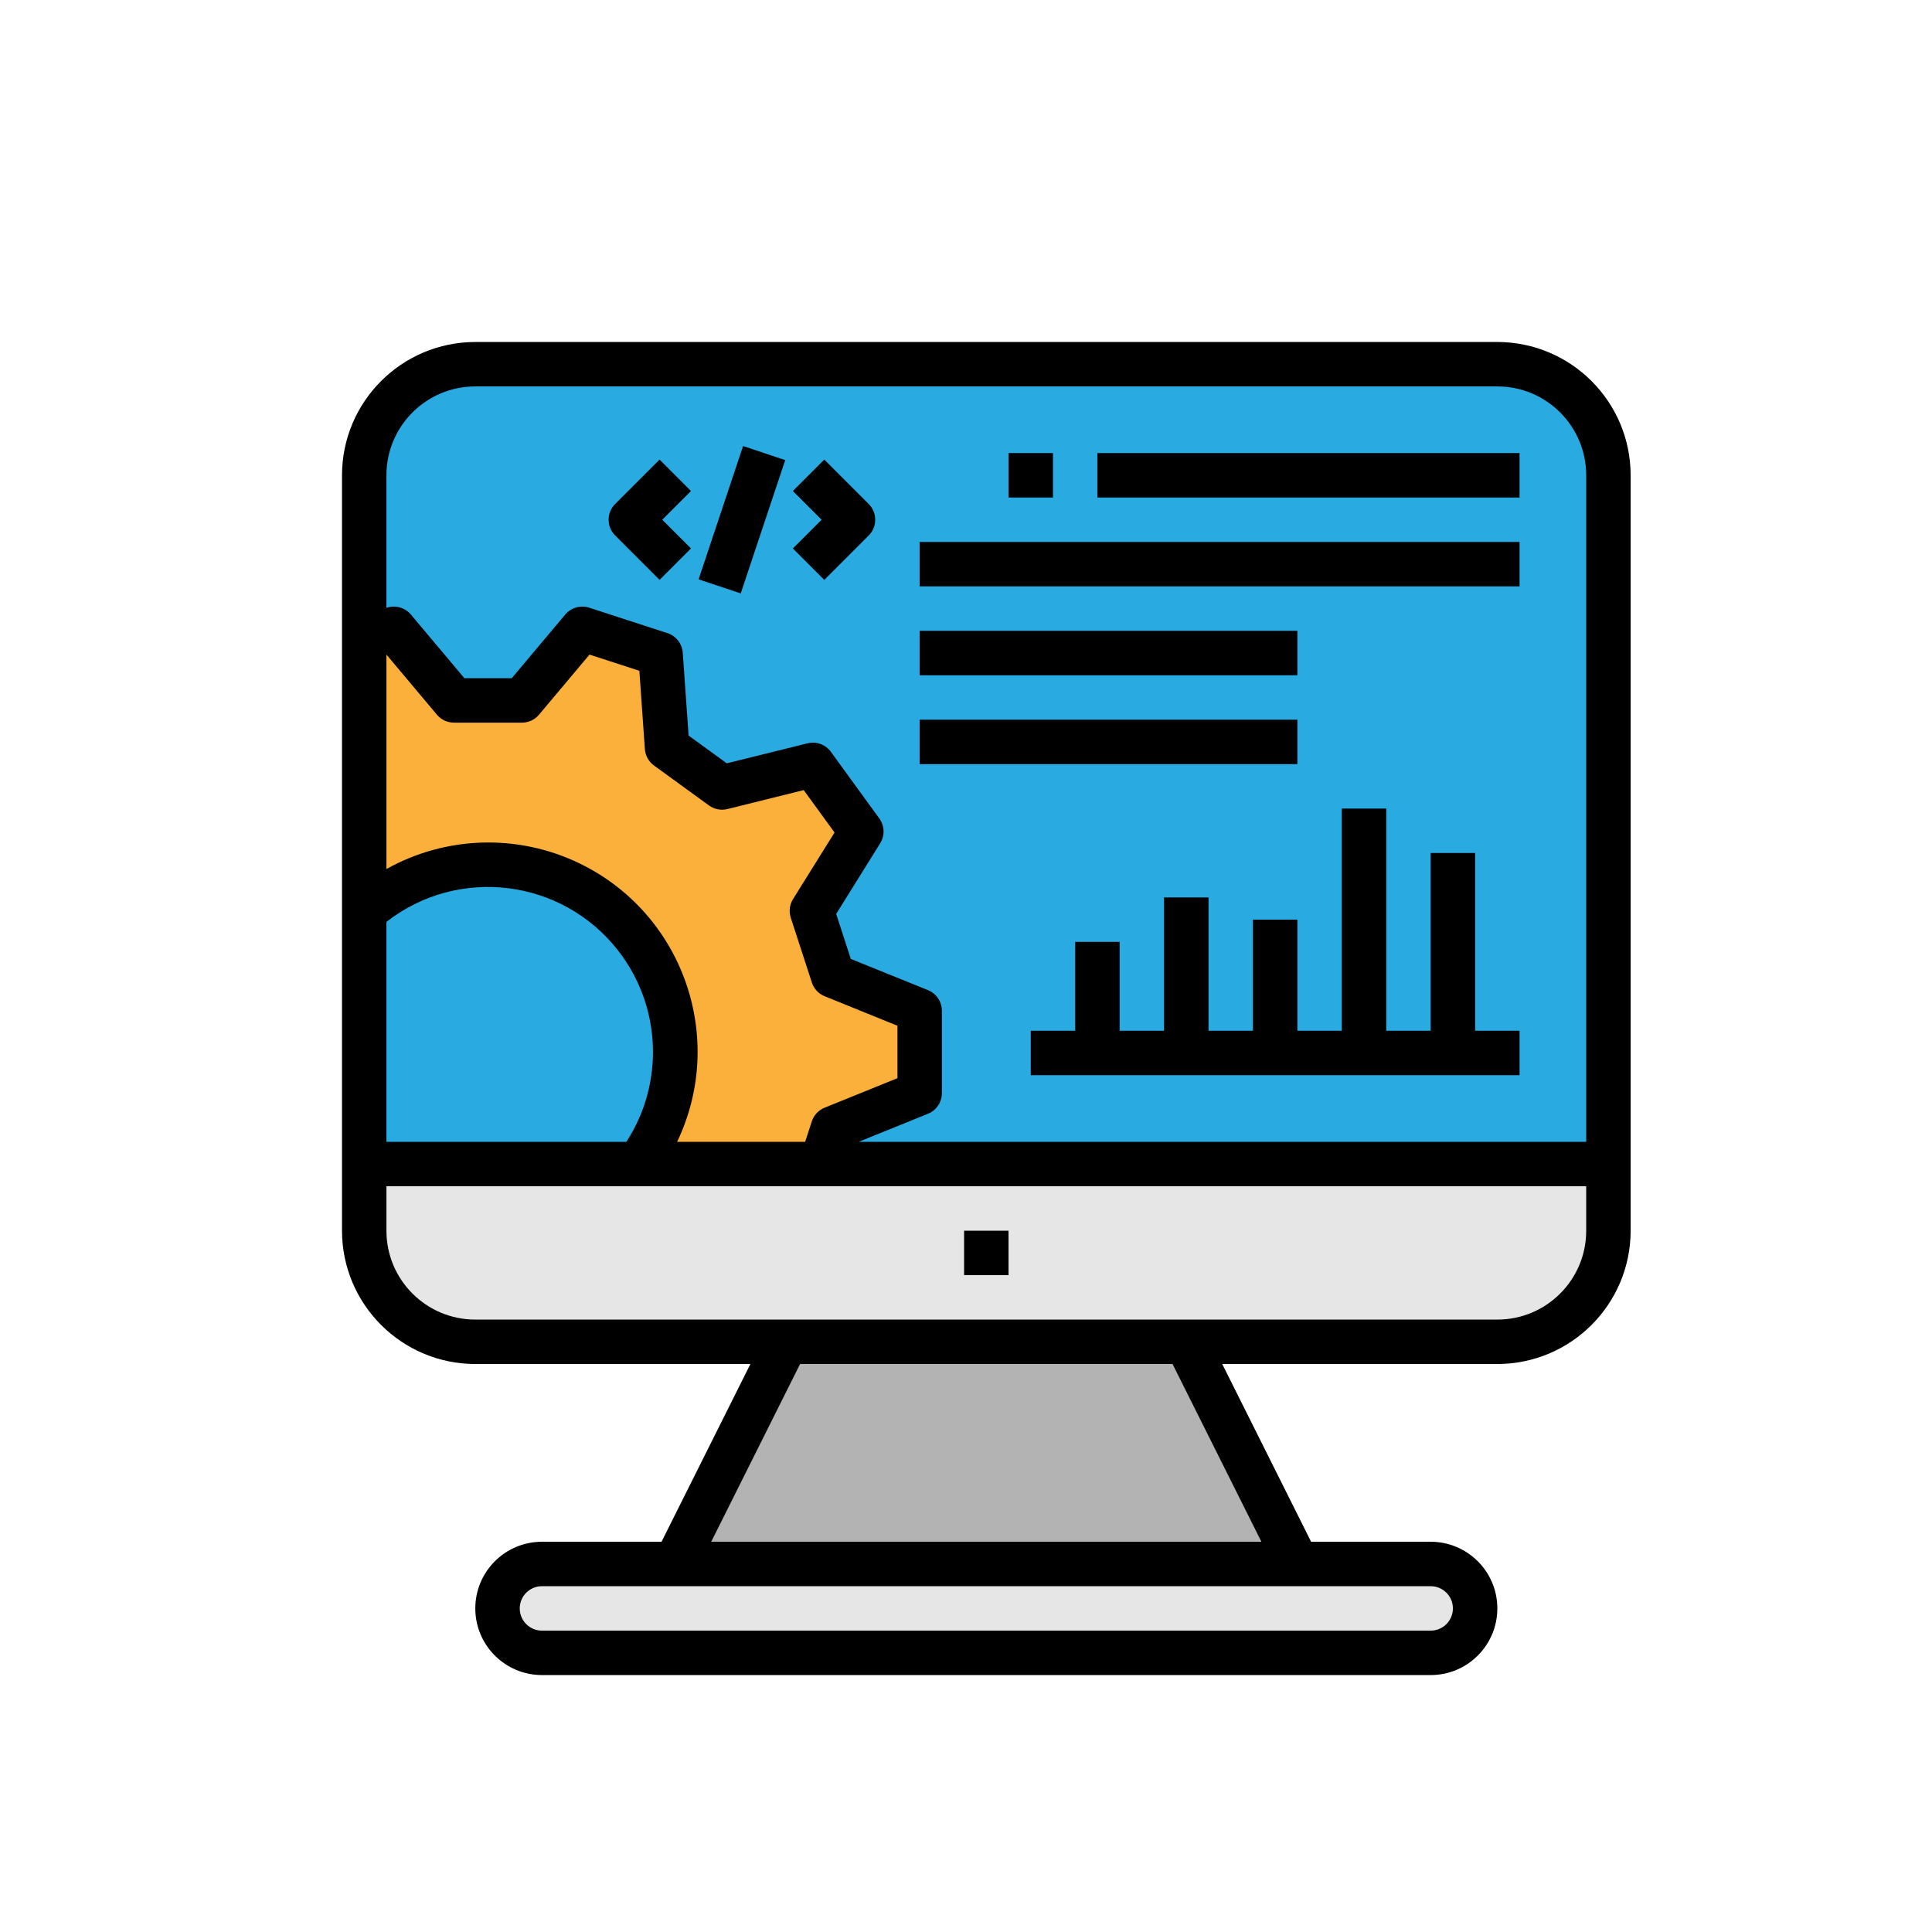 <?xml version="1.0" encoding="UTF-8" standalone="no"?>
<svg
   xmlns:dc="http://purl.org/dc/elements/1.1/"
   xmlns:cc="http://creativecommons.org/ns#"
   xmlns:rdf="http://www.w3.org/1999/02/22-rdf-syntax-ns#"
   xmlns:svg="http://www.w3.org/2000/svg"
   xmlns="http://www.w3.org/2000/svg"
   xmlns:sodipodi="http://sodipodi.sourceforge.net/DTD/sodipodi-0.dtd"
   xmlns:inkscape="http://www.inkscape.org/namespaces/inkscape"
   inkscape:version="1.0 (6e3e5246a0, 2020-05-07)"
   sodipodi:docname="Desktop.svg"
   xml:space="preserve"
   style="enable-background:new 0 0 480 480;"
   viewBox="0 0 480 480"
   y="0px"
   x="0px"
   id="Capa_1"
   version="1.1"><defs
   id="defs1852" /><sodipodi:namedview
   inkscape:current-layer="Capa_1"
   inkscape:window-maximized="1"
   inkscape:window-y="27"
   inkscape:window-x="0"
   inkscape:cy="269.75081"
   inkscape:cx="269.02518"
   inkscape:zoom="0.80728024"
   inkscape:guide-bbox="true"
   showguides="true"
   showgrid="false"
   id="namedview1850"
   inkscape:window-height="704"
   inkscape:window-width="1366"
   inkscape:pageshadow="2"
   inkscape:pageopacity="0"
   guidetolerance="10"
   gridtolerance="10"
   objecttolerance="10"
   borderopacity="1"
   bordercolor="#666666"
   pagecolor="#ffffff"><sodipodi:guide
     inkscape:color="rgb(0,0,255)"
     inkscape:locked="false"
     inkscape:label=""
     id="guide2417"
     orientation="0,1"
     position="256,224" /><sodipodi:guide
     inkscape:color="rgb(0,0,255)"
     inkscape:locked="false"
     inkscape:label=""
     id="guide2419"
     orientation="-1,0"
     position="256,224" /></sodipodi:namedview>






























<g
   transform="matrix(0.69,0,0,0.69,79.448,84.966)"
   id="g2454"><path
     style="fill:#b3b3b3"
     d="M 354.416,444.832 309.448,354.896 H 170.552 l -44.968,89.936 z"
     id="path1783" /><path
     style="fill:#29abe2"
     d="m 56,8 h 368 c 22.091,0 40,17.909 40,40 v 272 c 0,22.091 -17.909,40 -40,40 H 56 C 33.909,360 16,342.091 16,320 V 48 C 16,25.909 33.909,8 56,8 Z"
     id="path1785" /><g
     id="g1791">
	<path
   style="fill:#e6e6e6"
   d="M 424,360 H 56 C 33.909,360 16,342.091 16,320 v -24 h 448 v 24 c 0,22.091 -17.909,40 -40,40 z"
   id="path1787" />
	<path
   style="fill:#e6e6e6"
   d="m 80,440 h 320 c 8.837,0 16,7.163 16,16 v 0 c 0,8.837 -7.163,16 -16,16 H 80 c -8.837,0 -16,-7.163 -16,-16 v 0 c 0,-8.837 7.163,-16 16,-16 z"
   id="path1789" />
</g><path
     style="fill:#fbb03b"
     d="M 180.584,296 184.768,283.128 216,270.464 V 240.8 l -31.2,-12.656 -7.568,-23.288 17.824,-28.592 -17.44,-24 -32.736,8.144 -19.816,-14.4 -2.36,-33.552 L 94.488,103.28 72.84,129.056 H 48.336 L 26.68,103.28 16,106.752 V 296 Z"
     id="path1793" /><path
     style="fill:#29abe2"
     d="M 114.576,296 C 136.81,266.129 130.619,223.89 100.748,201.656 75.229,182.661 39.904,184.088 16,205.08 V 296 Z"
     id="path1795" /><path
     d="M 216,72 H 432 V 88 H 216 Z"
     id="path1797" /><path
     d="m 216,104 h 136 v 16 H 216 Z"
     id="path1799" /><path
     d="m 216,136 h 136 v 16 H 216 Z"
     id="path1801" /><path
     d="M 280,40 H 432 V 56 H 280 Z"
     id="path1803" /><path
     d="m 248,40 h 16 v 16 h -16 z"
     id="path1805" /><path
     d="m 232,320 h 16 v 16 h -16 z"
     id="path1807" /><path
     d="M 122.344,85.656 133.656,74.344 123.312,64 133.656,53.656 122.344,42.344 l -16,16 c -3.123,3.124 -3.123,8.188 0,11.312 z"
     id="path1809" /><path
     d="m 181.656,85.656 16,-16 c 3.123,-3.124 3.123,-8.188 0,-11.312 l -16,-16 L 170.344,53.656 180.688,64 170.344,74.344 Z"
     id="path1811" /><path
     d="m 136.404,85.464 16.016,-47.998 15.17,5.062 -16.016,47.998 z"
     id="path1813" /><path
     d="m 416,184 h -16 v 64 h -16 v -80 h -16 v 80 h -16 v -40 h -16 v 40 h -16 v -48 h -16 v 48 h -16 v -32 h -16 v 32 h -16 v 16 h 176 v -16 h -16 z"
     id="path1815" /><path
     d="m 8,296 v 24 c 0.026,26.499 21.501,47.974 48,48 h 99.056 l -32,64 H 80 c -13.255,0 -24,10.745 -24,24 0,13.255 10.745,24 24,24 h 320 c 13.255,0 24,-10.745 24,-24 0,-13.255 -10.745,-24 -24,-24 h -43.056 l -32,-64 H 424 c 26.499,-0.026 47.974,-21.501 48,-48 V 48 C 471.974,21.501 450.499,0.026 424,0 H 56 C 29.501,0.026 8.026,21.501 8,48 v 157.008 0.072 z m 161.6,-88.664 7.576,23.288 c 0.729,2.246 2.412,4.056 4.6,4.944 L 208,246.2 v 18.88 l -26.24,10.632 c -2.193,0.884 -3.879,2.699 -4.6,4.952 L 174.76,288 H 128.672 C 146.6,250.464 130.704,205.501 93.168,187.573 71.121,177.043 45.335,177.861 24,189.768 V 112.56 l 18.184,21.648 c 1.52,1.811 3.764,2.856 6.128,2.856 H 72.8 c 2.364,0 4.608,-1.045 6.128,-2.856 l 18.192,-21.648 17.952,5.832 1.984,28.184 c 0.164,2.357 1.362,4.521 3.272,5.912 l 19.816,14.4 c 1.917,1.384 4.345,1.855 6.64,1.288 l 27.464,-6.824 11.104,15.272 -14.968,24 c -1.24,2.012 -1.527,4.469 -0.784,6.712 z M 24,288 v -79.2 c 25.876,-20.187 63.218,-15.575 83.404,10.302 15.586,19.978 16.789,47.642 2.996,68.898 z m 384,168 c 0,4.418 -3.582,8 -8,8 H 80 c -4.418,0 -8,-3.582 -8,-8 0,-4.418 3.582,-8 8,-8 h 320 c 4.418,0 8,3.582 8,8 z M 339.056,432 H 140.944 l 32,-64 H 307.056 Z M 424,352 H 56 C 38.327,352 24,337.673 24,320 v -16 h 90.576 0.072 H 456 v 16 c 0,17.673 -14.327,32 -32,32 z M 56,16 h 368 c 17.673,0 32,14.327 32,32 V 288 H 194.04 l 24.968,-10.12 c 3.016,-1.224 4.99,-4.153 4.992,-7.408 V 240.8 c 0.001,-3.258 -1.973,-6.191 -4.992,-7.416 l -27.808,-11.248 -5.264,-16.2 15.856,-25.44 c 1.72,-2.764 1.593,-6.294 -0.32,-8.928 l -17.44,-24 c -1.915,-2.637 -5.237,-3.849 -8.4,-3.064 l -29.088,7.2 -13.744,-9.984 -2.104,-29.84 c -0.229,-3.253 -2.41,-6.042 -5.512,-7.048 l -28.2,-9.168 c -3.103,-0.988 -6.495,-0.013 -8.6,2.472 l -19.256,22.92 H 52.064 L 32.8,98.136 C 30.694,95.648 27.297,94.672 24.192,95.664 L 24,95.736 V 48 C 24,30.327 38.327,16 56,16 Z"
     id="path1817" /><g
     id="g1819">
</g><g
     id="g1821">
</g><g
     id="g1823">
</g><g
     id="g1825">
</g><g
     id="g1827">
</g><g
     id="g1829">
</g><g
     id="g1831">
</g><g
     id="g1833">
</g><g
     id="g1835">
</g><g
     id="g1837">
</g><g
     id="g1839">
</g><g
     id="g1841">
</g><g
     id="g1843">
</g><g
     id="g1845">
</g><g
     id="g1847">
</g></g>
</svg>
